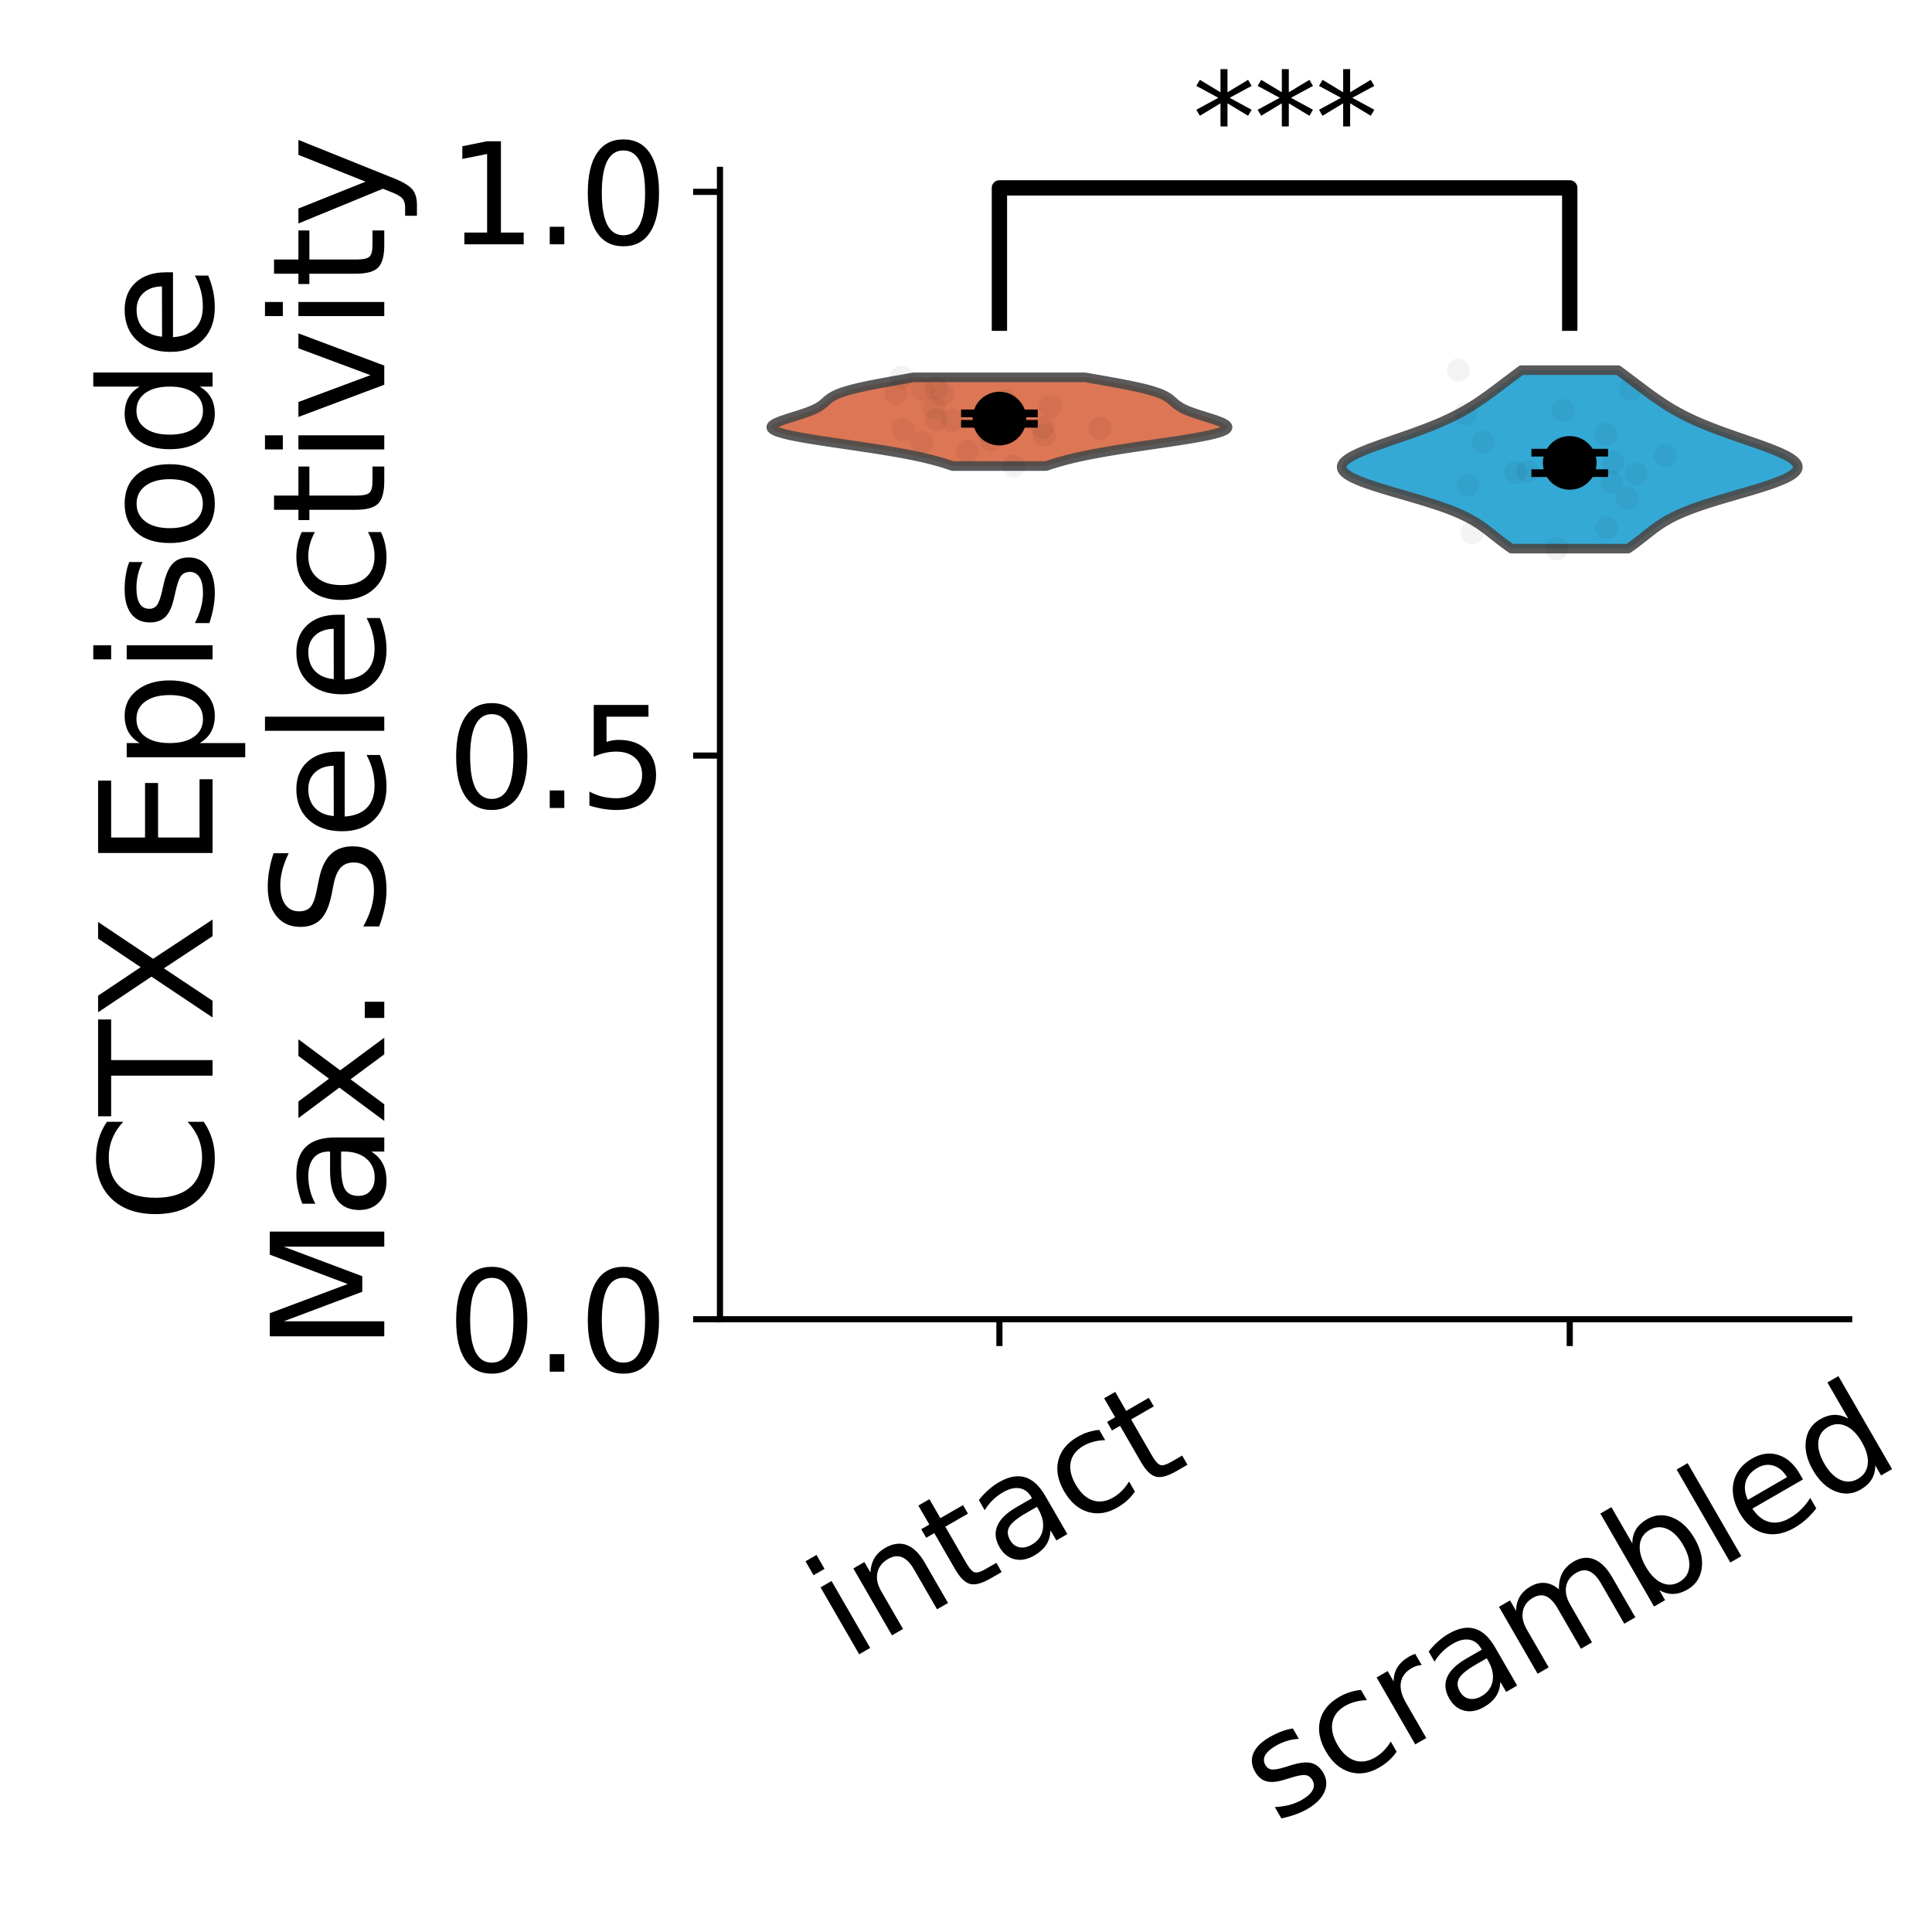 <?xml version="1.0" encoding="utf-8" standalone="no"?>
<!DOCTYPE svg PUBLIC "-//W3C//DTD SVG 1.1//EN"
  "http://www.w3.org/Graphics/SVG/1.1/DTD/svg11.dtd">
<svg xmlns:xlink="http://www.w3.org/1999/xlink" width="252pt" height="252pt" viewBox="0 0 252 252" xmlns="http://www.w3.org/2000/svg" version="1.1">
 <defs>
  <style type="text/css">*{stroke-linejoin: round; stroke-linecap: butt}</style>
 </defs>
 <g id="figure_1">
  <g id="patch_1">
   <path d="M 0 252 
L 252 252 
L 252 0 
L 0 0 
L 0 252 
z
" style="fill: none"/>
  </g>
  <g id="axes_1">
   <g id="patch_2">
    <path d="M 93.908 172.075 
L 241.2 172.075 
L 241.2 22.155 
L 93.908 22.155 
L 93.908 172.075 
z
" style="fill: none"/>
   </g>
   <g id="FillBetweenPolyCollection_1">
    <defs>
     <path id="m3dec3591cf" d="M 136.445 -191.209 
L 124.274 -191.209 
L 123.933 -191.326 
L 123.579 -191.442 
L 123.209 -191.559 
L 122.824 -191.676 
L 122.421 -191.793 
L 121.998 -191.91 
L 121.556 -192.027 
L 121.091 -192.144 
L 120.603 -192.261 
L 120.092 -192.378 
L 119.555 -192.495 
L 118.993 -192.612 
L 118.404 -192.729 
L 117.79 -192.845 
L 117.149 -192.962 
L 116.483 -193.079 
L 115.792 -193.196 
L 115.079 -193.313 
L 114.344 -193.43 
L 113.591 -193.547 
L 112.821 -193.664 
L 112.039 -193.781 
L 111.248 -193.898 
L 110.451 -194.015 
L 109.653 -194.132 
L 108.859 -194.249 
L 108.074 -194.365 
L 107.303 -194.482 
L 106.551 -194.599 
L 105.824 -194.716 
L 105.126 -194.833 
L 104.464 -194.95 
L 103.841 -195.067 
L 103.263 -195.184 
L 102.735 -195.301 
L 102.259 -195.418 
L 101.839 -195.535 
L 101.478 -195.652 
L 101.179 -195.768 
L 100.941 -195.885 
L 100.766 -196.002 
L 100.654 -196.119 
L 100.603 -196.236 
L 100.612 -196.353 
L 100.677 -196.47 
L 100.797 -196.587 
L 100.966 -196.704 
L 101.18 -196.821 
L 101.434 -196.938 
L 101.723 -197.055 
L 102.041 -197.171 
L 102.381 -197.288 
L 102.739 -197.405 
L 103.108 -197.522 
L 103.483 -197.639 
L 103.857 -197.756 
L 104.227 -197.873 
L 104.587 -197.99 
L 104.935 -198.107 
L 105.265 -198.224 
L 105.577 -198.341 
L 105.867 -198.458 
L 106.136 -198.574 
L 106.382 -198.691 
L 106.606 -198.808 
L 106.808 -198.925 
L 106.992 -199.042 
L 107.159 -199.159 
L 107.312 -199.276 
L 107.453 -199.393 
L 107.588 -199.51 
L 107.72 -199.627 
L 107.853 -199.744 
L 107.991 -199.861 
L 108.139 -199.977 
L 108.3 -200.094 
L 108.479 -200.211 
L 108.678 -200.328 
L 108.902 -200.445 
L 109.153 -200.562 
L 109.434 -200.679 
L 109.746 -200.796 
L 110.09 -200.913 
L 110.469 -201.03 
L 110.88 -201.147 
L 111.325 -201.264 
L 111.803 -201.381 
L 112.311 -201.497 
L 112.849 -201.614 
L 113.414 -201.731 
L 114.002 -201.848 
L 114.612 -201.965 
L 115.241 -202.082 
L 115.883 -202.199 
L 116.537 -202.316 
L 117.199 -202.433 
L 117.864 -202.55 
L 118.53 -202.667 
L 119.193 -202.784 
L 141.525 -202.784 
L 141.525 -202.784 
L 142.188 -202.667 
L 142.854 -202.55 
L 143.519 -202.433 
L 144.181 -202.316 
L 144.835 -202.199 
L 145.478 -202.082 
L 146.106 -201.965 
L 146.716 -201.848 
L 147.305 -201.731 
L 147.869 -201.614 
L 148.407 -201.497 
L 148.915 -201.381 
L 149.393 -201.264 
L 149.838 -201.147 
L 150.25 -201.03 
L 150.628 -200.913 
L 150.972 -200.796 
L 151.284 -200.679 
L 151.565 -200.562 
L 151.816 -200.445 
L 152.04 -200.328 
L 152.24 -200.211 
L 152.418 -200.094 
L 152.579 -199.977 
L 152.727 -199.861 
L 152.865 -199.744 
L 152.998 -199.627 
L 153.13 -199.51 
L 153.265 -199.393 
L 153.407 -199.276 
L 153.559 -199.159 
L 153.726 -199.042 
L 153.91 -198.925 
L 154.113 -198.808 
L 154.336 -198.691 
L 154.582 -198.574 
L 154.851 -198.458 
L 155.141 -198.341 
L 155.453 -198.224 
L 155.784 -198.107 
L 156.131 -197.99 
L 156.491 -197.873 
L 156.861 -197.756 
L 157.236 -197.639 
L 157.61 -197.522 
L 157.979 -197.405 
L 158.337 -197.288 
L 158.678 -197.171 
L 158.995 -197.055 
L 159.284 -196.938 
L 159.538 -196.821 
L 159.752 -196.704 
L 159.921 -196.587 
L 160.041 -196.47 
L 160.106 -196.353 
L 160.115 -196.236 
L 160.064 -196.119 
L 159.952 -196.002 
L 159.777 -195.885 
L 159.54 -195.768 
L 159.24 -195.652 
L 158.879 -195.535 
L 158.459 -195.418 
L 157.984 -195.301 
L 157.455 -195.184 
L 156.877 -195.067 
L 156.254 -194.95 
L 155.592 -194.833 
L 154.894 -194.716 
L 154.167 -194.599 
L 153.415 -194.482 
L 152.644 -194.365 
L 151.859 -194.249 
L 151.065 -194.132 
L 150.267 -194.015 
L 149.471 -193.898 
L 148.679 -193.781 
L 147.897 -193.664 
L 147.127 -193.547 
L 146.374 -193.43 
L 145.639 -193.313 
L 144.926 -193.196 
L 144.235 -193.079 
L 143.569 -192.962 
L 142.928 -192.845 
L 142.314 -192.729 
L 141.725 -192.612 
L 141.163 -192.495 
L 140.626 -192.378 
L 140.115 -192.261 
L 139.627 -192.144 
L 139.163 -192.027 
L 138.72 -191.91 
L 138.297 -191.793 
L 137.894 -191.676 
L 137.509 -191.559 
L 137.139 -191.442 
L 136.785 -191.326 
L 136.445 -191.209 
z
" style="stroke: #484848; stroke-opacity: 0.9; stroke-width: 1.25"/>
    </defs>
    <g clip-path="url(#pb87cfdc4f2)">
     <use xlink:href="#m3dec3591cf" x="0" y="252" style="fill: #d86743; fill-opacity: 0.9; stroke: #484848; stroke-opacity: 0.9; stroke-width: 1.25"/>
    </g>
   </g>
   <g id="FillBetweenPolyCollection_2">
    <defs>
     <path id="m7a5dccc943" d="M 212.355 -180.441 
L 197.142 -180.441 
L 196.809 -180.676 
L 196.483 -180.911 
L 196.164 -181.147 
L 195.853 -181.382 
L 195.547 -181.617 
L 195.246 -181.852 
L 194.949 -182.087 
L 194.653 -182.322 
L 194.355 -182.557 
L 194.053 -182.792 
L 193.742 -183.027 
L 193.421 -183.263 
L 193.084 -183.498 
L 192.729 -183.733 
L 192.351 -183.968 
L 191.947 -184.203 
L 191.513 -184.438 
L 191.047 -184.673 
L 190.547 -184.908 
L 190.01 -185.144 
L 189.436 -185.379 
L 188.825 -185.614 
L 188.177 -185.849 
L 187.493 -186.084 
L 186.778 -186.319 
L 186.033 -186.554 
L 185.263 -186.789 
L 184.473 -187.024 
L 183.671 -187.26 
L 182.861 -187.495 
L 182.052 -187.73 
L 181.252 -187.965 
L 180.468 -188.2 
L 179.708 -188.435 
L 178.982 -188.67 
L 178.296 -188.905 
L 177.659 -189.141 
L 177.077 -189.376 
L 176.557 -189.611 
L 176.105 -189.846 
L 175.726 -190.081 
L 175.422 -190.316 
L 175.198 -190.551 
L 175.055 -190.786 
L 174.993 -191.022 
L 175.012 -191.257 
L 175.11 -191.492 
L 175.285 -191.727 
L 175.533 -191.962 
L 175.85 -192.197 
L 176.232 -192.432 
L 176.671 -192.667 
L 177.163 -192.902 
L 177.702 -193.138 
L 178.28 -193.373 
L 178.89 -193.608 
L 179.528 -193.843 
L 180.185 -194.078 
L 180.856 -194.313 
L 181.536 -194.548 
L 182.218 -194.783 
L 182.899 -195.019 
L 183.573 -195.254 
L 184.237 -195.489 
L 184.887 -195.724 
L 185.522 -195.959 
L 186.138 -196.194 
L 186.735 -196.429 
L 187.311 -196.664 
L 187.866 -196.899 
L 188.398 -197.135 
L 188.91 -197.37 
L 189.4 -197.605 
L 189.87 -197.84 
L 190.32 -198.075 
L 190.752 -198.31 
L 191.167 -198.545 
L 191.567 -198.78 
L 191.952 -199.016 
L 192.324 -199.251 
L 192.685 -199.486 
L 193.035 -199.721 
L 193.377 -199.956 
L 193.712 -200.191 
L 194.04 -200.426 
L 194.363 -200.661 
L 194.683 -200.897 
L 194.999 -201.132 
L 195.313 -201.367 
L 195.626 -201.602 
L 195.938 -201.837 
L 196.25 -202.072 
L 196.562 -202.307 
L 196.874 -202.542 
L 197.187 -202.777 
L 197.5 -203.013 
L 197.813 -203.248 
L 198.126 -203.483 
L 198.439 -203.718 
L 211.059 -203.718 
L 211.059 -203.718 
L 211.371 -203.483 
L 211.685 -203.248 
L 211.998 -203.013 
L 212.311 -202.777 
L 212.624 -202.542 
L 212.936 -202.307 
L 213.248 -202.072 
L 213.56 -201.837 
L 213.872 -201.602 
L 214.184 -201.367 
L 214.499 -201.132 
L 214.815 -200.897 
L 215.135 -200.661 
L 215.458 -200.426 
L 215.786 -200.191 
L 216.121 -199.956 
L 216.463 -199.721 
L 216.813 -199.486 
L 217.174 -199.251 
L 217.546 -199.016 
L 217.931 -198.78 
L 218.33 -198.545 
L 218.745 -198.31 
L 219.178 -198.075 
L 219.628 -197.84 
L 220.098 -197.605 
L 220.588 -197.37 
L 221.099 -197.135 
L 221.632 -196.899 
L 222.187 -196.664 
L 222.763 -196.429 
L 223.36 -196.194 
L 223.976 -195.959 
L 224.611 -195.724 
L 225.261 -195.489 
L 225.925 -195.254 
L 226.599 -195.019 
L 227.28 -194.783 
L 227.962 -194.548 
L 228.642 -194.313 
L 229.313 -194.078 
L 229.97 -193.843 
L 230.607 -193.608 
L 231.218 -193.373 
L 231.796 -193.138 
L 232.334 -192.902 
L 232.827 -192.667 
L 233.266 -192.432 
L 233.648 -192.197 
L 233.965 -191.962 
L 234.213 -191.727 
L 234.388 -191.492 
L 234.486 -191.257 
L 234.505 -191.022 
L 234.443 -190.786 
L 234.3 -190.551 
L 234.075 -190.316 
L 233.772 -190.081 
L 233.393 -189.846 
L 232.941 -189.611 
L 232.421 -189.376 
L 231.839 -189.141 
L 231.202 -188.905 
L 230.516 -188.67 
L 229.789 -188.435 
L 229.03 -188.2 
L 228.246 -187.965 
L 227.446 -187.73 
L 226.637 -187.495 
L 225.827 -187.26 
L 225.024 -187.024 
L 224.235 -186.789 
L 223.465 -186.554 
L 222.72 -186.319 
L 222.004 -186.084 
L 221.321 -185.849 
L 220.673 -185.614 
L 220.062 -185.379 
L 219.488 -185.144 
L 218.951 -184.908 
L 218.451 -184.673 
L 217.985 -184.438 
L 217.551 -184.203 
L 217.147 -183.968 
L 216.769 -183.733 
L 216.414 -183.498 
L 216.077 -183.263 
L 215.755 -183.027 
L 215.445 -182.792 
L 215.143 -182.557 
L 214.845 -182.322 
L 214.549 -182.087 
L 214.252 -181.852 
L 213.951 -181.617 
L 213.645 -181.382 
L 213.334 -181.147 
L 213.015 -180.911 
L 212.689 -180.676 
L 212.355 -180.441 
z
" style="stroke: #484848; stroke-opacity: 0.9; stroke-width: 1.25"/>
    </defs>
    <g clip-path="url(#pb87cfdc4f2)">
     <use xlink:href="#m7a5dccc943" x="0" y="252" style="fill: #1ea0d1; fill-opacity: 0.9; stroke: #484848; stroke-opacity: 0.9; stroke-width: 1.25"/>
    </g>
   </g>
   <g id="matplotlib.axis_1">
    <g id="xtick_1">
     <g id="line2d_1">
      <defs>
       <path id="m0ce2e257a8" d="M 0 0 
L 0 3.5 
" style="stroke: #000000; stroke-width: 0.8"/>
      </defs>
      <g>
       <use xlink:href="#m0ce2e257a8" x="130.359" y="172.075" style="stroke: #000000; stroke-width: 0.8"/>
      </g>
     </g>
     <g id="text_1">
      <!-- intact -->
      <g transform="translate(110.564 216.644) rotate(-30) scale(0.18 -0.18)">
       <defs>
        <path id="DejaVuSans-69" d="M 603 3500 
L 1178 3500 
L 1178 0 
L 603 0 
L 603 3500 
z
M 603 4863 
L 1178 4863 
L 1178 4134 
L 603 4134 
L 603 4863 
z
" transform="scale(0.016)"/>
        <path id="DejaVuSans-6e" d="M 3513 2113 
L 3513 0 
L 2938 0 
L 2938 2094 
Q 2938 2591 2744 2837 
Q 2550 3084 2163 3084 
Q 1697 3084 1428 2787 
Q 1159 2491 1159 1978 
L 1159 0 
L 581 0 
L 581 3500 
L 1159 3500 
L 1159 2956 
Q 1366 3272 1645 3428 
Q 1925 3584 2291 3584 
Q 2894 3584 3203 3211 
Q 3513 2838 3513 2113 
z
" transform="scale(0.016)"/>
        <path id="DejaVuSans-74" d="M 1172 4494 
L 1172 3500 
L 2356 3500 
L 2356 3053 
L 1172 3053 
L 1172 1153 
Q 1172 725 1289 603 
Q 1406 481 1766 481 
L 2356 481 
L 2356 0 
L 1766 0 
Q 1100 0 847 248 
Q 594 497 594 1153 
L 594 3053 
L 172 3053 
L 172 3500 
L 594 3500 
L 594 4494 
L 1172 4494 
z
" transform="scale(0.016)"/>
        <path id="DejaVuSans-61" d="M 2194 1759 
Q 1497 1759 1228 1600 
Q 959 1441 959 1056 
Q 959 750 1161 570 
Q 1363 391 1709 391 
Q 2188 391 2477 730 
Q 2766 1069 2766 1631 
L 2766 1759 
L 2194 1759 
z
M 3341 1997 
L 3341 0 
L 2766 0 
L 2766 531 
Q 2569 213 2275 61 
Q 1981 -91 1556 -91 
Q 1019 -91 701 211 
Q 384 513 384 1019 
Q 384 1609 779 1909 
Q 1175 2209 1959 2209 
L 2766 2209 
L 2766 2266 
Q 2766 2663 2505 2880 
Q 2244 3097 1772 3097 
Q 1472 3097 1187 3025 
Q 903 2953 641 2809 
L 641 3341 
Q 956 3463 1253 3523 
Q 1550 3584 1831 3584 
Q 2591 3584 2966 3190 
Q 3341 2797 3341 1997 
z
" transform="scale(0.016)"/>
        <path id="DejaVuSans-63" d="M 3122 3366 
L 3122 2828 
Q 2878 2963 2633 3030 
Q 2388 3097 2138 3097 
Q 1578 3097 1268 2742 
Q 959 2388 959 1747 
Q 959 1106 1268 751 
Q 1578 397 2138 397 
Q 2388 397 2633 464 
Q 2878 531 3122 666 
L 3122 134 
Q 2881 22 2623 -34 
Q 2366 -91 2075 -91 
Q 1284 -91 818 406 
Q 353 903 353 1747 
Q 353 2603 823 3093 
Q 1294 3584 2113 3584 
Q 2378 3584 2631 3529 
Q 2884 3475 3122 3366 
z
" transform="scale(0.016)"/>
       </defs>
       <use xlink:href="#DejaVuSans-69"/>
       <use xlink:href="#DejaVuSans-6e" transform="translate(27.783 0)"/>
       <use xlink:href="#DejaVuSans-74" transform="translate(91.162 0)"/>
       <use xlink:href="#DejaVuSans-61" transform="translate(130.371 0)"/>
       <use xlink:href="#DejaVuSans-63" transform="translate(191.65 0)"/>
       <use xlink:href="#DejaVuSans-74" transform="translate(246.631 0)"/>
      </g>
     </g>
    </g>
    <g id="xtick_2">
     <g id="line2d_2">
      <g>
       <use xlink:href="#m0ce2e257a8" x="204.749" y="172.075" style="stroke: #000000; stroke-width: 0.8"/>
      </g>
     </g>
     <g id="text_2">
      <!-- scrambled -->
      <g transform="translate(166.456 238.004) rotate(-30) scale(0.18 -0.18)">
       <defs>
        <path id="DejaVuSans-73" d="M 2834 3397 
L 2834 2853 
Q 2591 2978 2328 3040 
Q 2066 3103 1784 3103 
Q 1356 3103 1142 2972 
Q 928 2841 928 2578 
Q 928 2378 1081 2264 
Q 1234 2150 1697 2047 
L 1894 2003 
Q 2506 1872 2764 1633 
Q 3022 1394 3022 966 
Q 3022 478 2636 193 
Q 2250 -91 1575 -91 
Q 1294 -91 989 -36 
Q 684 19 347 128 
L 347 722 
Q 666 556 975 473 
Q 1284 391 1588 391 
Q 1994 391 2212 530 
Q 2431 669 2431 922 
Q 2431 1156 2273 1281 
Q 2116 1406 1581 1522 
L 1381 1569 
Q 847 1681 609 1914 
Q 372 2147 372 2553 
Q 372 3047 722 3315 
Q 1072 3584 1716 3584 
Q 2034 3584 2315 3537 
Q 2597 3491 2834 3397 
z
" transform="scale(0.016)"/>
        <path id="DejaVuSans-72" d="M 2631 2963 
Q 2534 3019 2420 3045 
Q 2306 3072 2169 3072 
Q 1681 3072 1420 2755 
Q 1159 2438 1159 1844 
L 1159 0 
L 581 0 
L 581 3500 
L 1159 3500 
L 1159 2956 
Q 1341 3275 1631 3429 
Q 1922 3584 2338 3584 
Q 2397 3584 2469 3576 
Q 2541 3569 2628 3553 
L 2631 2963 
z
" transform="scale(0.016)"/>
        <path id="DejaVuSans-6d" d="M 3328 2828 
Q 3544 3216 3844 3400 
Q 4144 3584 4550 3584 
Q 5097 3584 5394 3201 
Q 5691 2819 5691 2113 
L 5691 0 
L 5113 0 
L 5113 2094 
Q 5113 2597 4934 2840 
Q 4756 3084 4391 3084 
Q 3944 3084 3684 2787 
Q 3425 2491 3425 1978 
L 3425 0 
L 2847 0 
L 2847 2094 
Q 2847 2600 2669 2842 
Q 2491 3084 2119 3084 
Q 1678 3084 1418 2786 
Q 1159 2488 1159 1978 
L 1159 0 
L 581 0 
L 581 3500 
L 1159 3500 
L 1159 2956 
Q 1356 3278 1631 3431 
Q 1906 3584 2284 3584 
Q 2666 3584 2933 3390 
Q 3200 3197 3328 2828 
z
" transform="scale(0.016)"/>
        <path id="DejaVuSans-62" d="M 3116 1747 
Q 3116 2381 2855 2742 
Q 2594 3103 2138 3103 
Q 1681 3103 1420 2742 
Q 1159 2381 1159 1747 
Q 1159 1113 1420 752 
Q 1681 391 2138 391 
Q 2594 391 2855 752 
Q 3116 1113 3116 1747 
z
M 1159 2969 
Q 1341 3281 1617 3432 
Q 1894 3584 2278 3584 
Q 2916 3584 3314 3078 
Q 3713 2572 3713 1747 
Q 3713 922 3314 415 
Q 2916 -91 2278 -91 
Q 1894 -91 1617 61 
Q 1341 213 1159 525 
L 1159 0 
L 581 0 
L 581 4863 
L 1159 4863 
L 1159 2969 
z
" transform="scale(0.016)"/>
        <path id="DejaVuSans-6c" d="M 603 4863 
L 1178 4863 
L 1178 0 
L 603 0 
L 603 4863 
z
" transform="scale(0.016)"/>
        <path id="DejaVuSans-65" d="M 3597 1894 
L 3597 1613 
L 953 1613 
Q 991 1019 1311 708 
Q 1631 397 2203 397 
Q 2534 397 2845 478 
Q 3156 559 3463 722 
L 3463 178 
Q 3153 47 2828 -22 
Q 2503 -91 2169 -91 
Q 1331 -91 842 396 
Q 353 884 353 1716 
Q 353 2575 817 3079 
Q 1281 3584 2069 3584 
Q 2775 3584 3186 3129 
Q 3597 2675 3597 1894 
z
M 3022 2063 
Q 3016 2534 2758 2815 
Q 2500 3097 2075 3097 
Q 1594 3097 1305 2825 
Q 1016 2553 972 2059 
L 3022 2063 
z
" transform="scale(0.016)"/>
        <path id="DejaVuSans-64" d="M 2906 2969 
L 2906 4863 
L 3481 4863 
L 3481 0 
L 2906 0 
L 2906 525 
Q 2725 213 2448 61 
Q 2172 -91 1784 -91 
Q 1150 -91 751 415 
Q 353 922 353 1747 
Q 353 2572 751 3078 
Q 1150 3584 1784 3584 
Q 2172 3584 2448 3432 
Q 2725 3281 2906 2969 
z
M 947 1747 
Q 947 1113 1208 752 
Q 1469 391 1925 391 
Q 2381 391 2643 752 
Q 2906 1113 2906 1747 
Q 2906 2381 2643 2742 
Q 2381 3103 1925 3103 
Q 1469 3103 1208 2742 
Q 947 2381 947 1747 
z
" transform="scale(0.016)"/>
       </defs>
       <use xlink:href="#DejaVuSans-73"/>
       <use xlink:href="#DejaVuSans-63" transform="translate(52.1 0)"/>
       <use xlink:href="#DejaVuSans-72" transform="translate(107.08 0)"/>
       <use xlink:href="#DejaVuSans-61" transform="translate(148.193 0)"/>
       <use xlink:href="#DejaVuSans-6d" transform="translate(209.473 0)"/>
       <use xlink:href="#DejaVuSans-62" transform="translate(306.885 0)"/>
       <use xlink:href="#DejaVuSans-6c" transform="translate(370.361 0)"/>
       <use xlink:href="#DejaVuSans-65" transform="translate(398.145 0)"/>
       <use xlink:href="#DejaVuSans-64" transform="translate(459.668 0)"/>
      </g>
     </g>
    </g>
   </g>
   <g id="matplotlib.axis_2">
    <g id="ytick_1">
     <g id="line2d_3">
      <defs>
       <path id="m0d3bfa31be" d="M 0 0 
L -3.5 0 
" style="stroke: #000000; stroke-width: 0.8"/>
      </defs>
      <g>
       <use xlink:href="#m0d3bfa31be" x="93.908" y="172.075" style="stroke: #000000; stroke-width: 0.8"/>
      </g>
     </g>
     <g id="text_3">
      <!-- 0.0 -->
      <g transform="translate(58.282 178.914) scale(0.18 -0.18)">
       <defs>
        <path id="DejaVuSans-30" d="M 2034 4250 
Q 1547 4250 1301 3770 
Q 1056 3291 1056 2328 
Q 1056 1369 1301 889 
Q 1547 409 2034 409 
Q 2525 409 2770 889 
Q 3016 1369 3016 2328 
Q 3016 3291 2770 3770 
Q 2525 4250 2034 4250 
z
M 2034 4750 
Q 2819 4750 3233 4129 
Q 3647 3509 3647 2328 
Q 3647 1150 3233 529 
Q 2819 -91 2034 -91 
Q 1250 -91 836 529 
Q 422 1150 422 2328 
Q 422 3509 836 4129 
Q 1250 4750 2034 4750 
z
" transform="scale(0.016)"/>
        <path id="DejaVuSans-2e" d="M 684 794 
L 1344 794 
L 1344 0 
L 684 0 
L 684 794 
z
" transform="scale(0.016)"/>
       </defs>
       <use xlink:href="#DejaVuSans-30"/>
       <use xlink:href="#DejaVuSans-2e" transform="translate(63.623 0)"/>
       <use xlink:href="#DejaVuSans-30" transform="translate(95.41 0)"/>
      </g>
     </g>
    </g>
    <g id="ytick_2">
     <g id="line2d_4">
      <g>
       <use xlink:href="#m0d3bfa31be" x="93.908" y="98.55" style="stroke: #000000; stroke-width: 0.8"/>
      </g>
     </g>
     <g id="text_4">
      <!-- 0.5 -->
      <g transform="translate(58.282 105.389) scale(0.18 -0.18)">
       <defs>
        <path id="DejaVuSans-35" d="M 691 4666 
L 3169 4666 
L 3169 4134 
L 1269 4134 
L 1269 2991 
Q 1406 3038 1543 3061 
Q 1681 3084 1819 3084 
Q 2600 3084 3056 2656 
Q 3513 2228 3513 1497 
Q 3513 744 3044 326 
Q 2575 -91 1722 -91 
Q 1428 -91 1123 -41 
Q 819 9 494 109 
L 494 744 
Q 775 591 1075 516 
Q 1375 441 1709 441 
Q 2250 441 2565 725 
Q 2881 1009 2881 1497 
Q 2881 1984 2565 2268 
Q 2250 2553 1709 2553 
Q 1456 2553 1204 2497 
Q 953 2441 691 2322 
L 691 4666 
z
" transform="scale(0.016)"/>
       </defs>
       <use xlink:href="#DejaVuSans-30"/>
       <use xlink:href="#DejaVuSans-2e" transform="translate(63.623 0)"/>
       <use xlink:href="#DejaVuSans-35" transform="translate(95.41 0)"/>
      </g>
     </g>
    </g>
    <g id="ytick_3">
     <g id="line2d_5">
      <g>
       <use xlink:href="#m0d3bfa31be" x="93.908" y="25.025" style="stroke: #000000; stroke-width: 0.8"/>
      </g>
     </g>
     <g id="text_5">
      <!-- 1.0 -->
      <g transform="translate(58.282 31.864) scale(0.18 -0.18)">
       <defs>
        <path id="DejaVuSans-31" d="M 794 531 
L 1825 531 
L 1825 4091 
L 703 3866 
L 703 4441 
L 1819 4666 
L 2450 4666 
L 2450 531 
L 3481 531 
L 3481 0 
L 794 0 
L 794 531 
z
" transform="scale(0.016)"/>
       </defs>
       <use xlink:href="#DejaVuSans-31"/>
       <use xlink:href="#DejaVuSans-2e" transform="translate(63.623 0)"/>
       <use xlink:href="#DejaVuSans-30" transform="translate(95.41 0)"/>
      </g>
     </g>
    </g>
    <g id="text_6">
     <!-- CTX Episode -->
     <g transform="translate(27.727 159.509) rotate(-90) scale(0.2 -0.2)">
      <defs>
       <path id="DejaVuSans-43" d="M 4122 4306 
L 4122 3641 
Q 3803 3938 3442 4084 
Q 3081 4231 2675 4231 
Q 1875 4231 1450 3742 
Q 1025 3253 1025 2328 
Q 1025 1406 1450 917 
Q 1875 428 2675 428 
Q 3081 428 3442 575 
Q 3803 722 4122 1019 
L 4122 359 
Q 3791 134 3420 21 
Q 3050 -91 2638 -91 
Q 1578 -91 968 557 
Q 359 1206 359 2328 
Q 359 3453 968 4101 
Q 1578 4750 2638 4750 
Q 3056 4750 3426 4639 
Q 3797 4528 4122 4306 
z
" transform="scale(0.016)"/>
       <path id="DejaVuSans-54" d="M -19 4666 
L 3928 4666 
L 3928 4134 
L 2272 4134 
L 2272 0 
L 1638 0 
L 1638 4134 
L -19 4134 
L -19 4666 
z
" transform="scale(0.016)"/>
       <path id="DejaVuSans-58" d="M 403 4666 
L 1081 4666 
L 2241 2931 
L 3406 4666 
L 4084 4666 
L 2584 2425 
L 4184 0 
L 3506 0 
L 2194 1984 
L 872 0 
L 191 0 
L 1856 2491 
L 403 4666 
z
" transform="scale(0.016)"/>
       <path id="DejaVuSans-20" transform="scale(0.016)"/>
       <path id="DejaVuSans-45" d="M 628 4666 
L 3578 4666 
L 3578 4134 
L 1259 4134 
L 1259 2753 
L 3481 2753 
L 3481 2222 
L 1259 2222 
L 1259 531 
L 3634 531 
L 3634 0 
L 628 0 
L 628 4666 
z
" transform="scale(0.016)"/>
       <path id="DejaVuSans-70" d="M 1159 525 
L 1159 -1331 
L 581 -1331 
L 581 3500 
L 1159 3500 
L 1159 2969 
Q 1341 3281 1617 3432 
Q 1894 3584 2278 3584 
Q 2916 3584 3314 3078 
Q 3713 2572 3713 1747 
Q 3713 922 3314 415 
Q 2916 -91 2278 -91 
Q 1894 -91 1617 61 
Q 1341 213 1159 525 
z
M 3116 1747 
Q 3116 2381 2855 2742 
Q 2594 3103 2138 3103 
Q 1681 3103 1420 2742 
Q 1159 2381 1159 1747 
Q 1159 1113 1420 752 
Q 1681 391 2138 391 
Q 2594 391 2855 752 
Q 3116 1113 3116 1747 
z
" transform="scale(0.016)"/>
       <path id="DejaVuSans-6f" d="M 1959 3097 
Q 1497 3097 1228 2736 
Q 959 2375 959 1747 
Q 959 1119 1226 758 
Q 1494 397 1959 397 
Q 2419 397 2687 759 
Q 2956 1122 2956 1747 
Q 2956 2369 2687 2733 
Q 2419 3097 1959 3097 
z
M 1959 3584 
Q 2709 3584 3137 3096 
Q 3566 2609 3566 1747 
Q 3566 888 3137 398 
Q 2709 -91 1959 -91 
Q 1206 -91 779 398 
Q 353 888 353 1747 
Q 353 2609 779 3096 
Q 1206 3584 1959 3584 
z
" transform="scale(0.016)"/>
      </defs>
      <use xlink:href="#DejaVuSans-43"/>
      <use xlink:href="#DejaVuSans-54" transform="translate(69.824 0)"/>
      <use xlink:href="#DejaVuSans-58" transform="translate(130.908 0)"/>
      <use xlink:href="#DejaVuSans-20" transform="translate(199.414 0)"/>
      <use xlink:href="#DejaVuSans-45" transform="translate(231.201 0)"/>
      <use xlink:href="#DejaVuSans-70" transform="translate(294.385 0)"/>
      <use xlink:href="#DejaVuSans-69" transform="translate(357.861 0)"/>
      <use xlink:href="#DejaVuSans-73" transform="translate(385.645 0)"/>
      <use xlink:href="#DejaVuSans-6f" transform="translate(437.744 0)"/>
      <use xlink:href="#DejaVuSans-64" transform="translate(498.926 0)"/>
      <use xlink:href="#DejaVuSans-65" transform="translate(562.402 0)"/>
     </g>
     <!-- Max. Selectivity -->
     <g transform="translate(50.123 176.312) rotate(-90) scale(0.2 -0.2)">
      <defs>
       <path id="DejaVuSans-4d" d="M 628 4666 
L 1569 4666 
L 2759 1491 
L 3956 4666 
L 4897 4666 
L 4897 0 
L 4281 0 
L 4281 4097 
L 3078 897 
L 2444 897 
L 1241 4097 
L 1241 0 
L 628 0 
L 628 4666 
z
" transform="scale(0.016)"/>
       <path id="DejaVuSans-78" d="M 3513 3500 
L 2247 1797 
L 3578 0 
L 2900 0 
L 1881 1375 
L 863 0 
L 184 0 
L 1544 1831 
L 300 3500 
L 978 3500 
L 1906 2253 
L 2834 3500 
L 3513 3500 
z
" transform="scale(0.016)"/>
       <path id="DejaVuSans-53" d="M 3425 4513 
L 3425 3897 
Q 3066 4069 2747 4153 
Q 2428 4238 2131 4238 
Q 1616 4238 1336 4038 
Q 1056 3838 1056 3469 
Q 1056 3159 1242 3001 
Q 1428 2844 1947 2747 
L 2328 2669 
Q 3034 2534 3370 2195 
Q 3706 1856 3706 1288 
Q 3706 609 3251 259 
Q 2797 -91 1919 -91 
Q 1588 -91 1214 -16 
Q 841 59 441 206 
L 441 856 
Q 825 641 1194 531 
Q 1563 422 1919 422 
Q 2459 422 2753 634 
Q 3047 847 3047 1241 
Q 3047 1584 2836 1778 
Q 2625 1972 2144 2069 
L 1759 2144 
Q 1053 2284 737 2584 
Q 422 2884 422 3419 
Q 422 4038 858 4394 
Q 1294 4750 2059 4750 
Q 2388 4750 2728 4690 
Q 3069 4631 3425 4513 
z
" transform="scale(0.016)"/>
       <path id="DejaVuSans-76" d="M 191 3500 
L 800 3500 
L 1894 563 
L 2988 3500 
L 3597 3500 
L 2284 0 
L 1503 0 
L 191 3500 
z
" transform="scale(0.016)"/>
       <path id="DejaVuSans-79" d="M 2059 -325 
Q 1816 -950 1584 -1140 
Q 1353 -1331 966 -1331 
L 506 -1331 
L 506 -850 
L 844 -850 
Q 1081 -850 1212 -737 
Q 1344 -625 1503 -206 
L 1606 56 
L 191 3500 
L 800 3500 
L 1894 763 
L 2988 3500 
L 3597 3500 
L 2059 -325 
z
" transform="scale(0.016)"/>
      </defs>
      <use xlink:href="#DejaVuSans-4d"/>
      <use xlink:href="#DejaVuSans-61" transform="translate(86.279 0)"/>
      <use xlink:href="#DejaVuSans-78" transform="translate(147.559 0)"/>
      <use xlink:href="#DejaVuSans-2e" transform="translate(206.738 0)"/>
      <use xlink:href="#DejaVuSans-20" transform="translate(238.525 0)"/>
      <use xlink:href="#DejaVuSans-53" transform="translate(270.312 0)"/>
      <use xlink:href="#DejaVuSans-65" transform="translate(333.789 0)"/>
      <use xlink:href="#DejaVuSans-6c" transform="translate(395.312 0)"/>
      <use xlink:href="#DejaVuSans-65" transform="translate(423.096 0)"/>
      <use xlink:href="#DejaVuSans-63" transform="translate(484.619 0)"/>
      <use xlink:href="#DejaVuSans-74" transform="translate(539.6 0)"/>
      <use xlink:href="#DejaVuSans-69" transform="translate(578.809 0)"/>
      <use xlink:href="#DejaVuSans-76" transform="translate(606.592 0)"/>
      <use xlink:href="#DejaVuSans-69" transform="translate(665.771 0)"/>
      <use xlink:href="#DejaVuSans-74" transform="translate(693.555 0)"/>
      <use xlink:href="#DejaVuSans-79" transform="translate(732.764 0)"/>
     </g>
    </g>
   </g>
   <g id="line2d_6">
    <path d="M 130.359 42.154 
L 130.359 24.508 
L 204.749 24.508 
L 204.749 42.154 
" style="fill: none; stroke: #000000; stroke-width: 2; stroke-linecap: square"/>
   </g>
   <g id="patch_3">
    <path d="M 93.908 172.075 
L 93.908 22.155 
" style="fill: none; stroke: #000000; stroke-width: 0.8; stroke-linejoin: miter; stroke-linecap: square"/>
   </g>
   <g id="patch_4">
    <path d="M 93.908 172.075 
L 241.2 172.075 
" style="fill: none; stroke: #000000; stroke-width: 0.8; stroke-linejoin: miter; stroke-linecap: square"/>
   </g>
   <g id="PathCollection_1">
    <defs>
     <path id="m4c046fb809" d="M 0 1.5 
C 0.398 1.5 0.779 1.342 1.061 1.061 
C 1.342 0.779 1.5 0.398 1.5 0 
C 1.5 -0.398 1.342 -0.779 1.061 -1.061 
C 0.779 -1.342 0.398 -1.5 0 -1.5 
C -0.398 -1.5 -0.779 -1.342 -1.061 -1.061 
C -1.342 -0.779 -1.5 -0.398 -1.5 0 
C -1.5 0.398 -1.342 0.779 -1.061 1.061 
C -0.779 1.342 -0.398 1.5 0 1.5 
z
"/>
    </defs>
    <g clip-path="url(#pb87cfdc4f2)">
     <use xlink:href="#m4c046fb809" x="122.125" y="54.744" style="fill-opacity: 0.05"/>
     <use xlink:href="#m4c046fb809" x="131.048" y="52.235" style="fill-opacity: 0.05"/>
     <use xlink:href="#m4c046fb809" x="131.868" y="55.258" style="fill-opacity: 0.05"/>
     <use xlink:href="#m4c046fb809" x="116.838" y="51.269" style="fill-opacity: 0.05"/>
     <use xlink:href="#m4c046fb809" x="126.215" y="58.848" style="fill-opacity: 0.05"/>
     <use xlink:href="#m4c046fb809" x="122.119" y="50.634" style="fill-opacity: 0.05"/>
     <use xlink:href="#m4c046fb809" x="135.975" y="55.791" style="fill-opacity: 0.05"/>
     <use xlink:href="#m4c046fb809" x="120.353" y="50.802" style="fill-opacity: 0.05"/>
     <use xlink:href="#m4c046fb809" x="117.574" y="49.216" style="fill-opacity: 0.05"/>
     <use xlink:href="#m4c046fb809" x="143.482" y="55.86" style="fill-opacity: 0.05"/>
     <use xlink:href="#m4c046fb809" x="132.254" y="60.791" style="fill-opacity: 0.05"/>
     <use xlink:href="#m4c046fb809" x="117.802" y="56.056" style="fill-opacity: 0.05"/>
     <use xlink:href="#m4c046fb809" x="136.984" y="53.046" style="fill-opacity: 0.05"/>
     <use xlink:href="#m4c046fb809" x="120.196" y="57.708" style="fill-opacity: 0.05"/>
     <use xlink:href="#m4c046fb809" x="122.928" y="51.405" style="fill-opacity: 0.05"/>
     <use xlink:href="#m4c046fb809" x="124.214" y="54.791" style="fill-opacity: 0.05"/>
     <use xlink:href="#m4c046fb809" x="136.209" y="56.724" style="fill-opacity: 0.05"/>
     <use xlink:href="#m4c046fb809" x="129.296" y="57.389" style="fill-opacity: 0.05"/>
     <use xlink:href="#m4c046fb809" x="121.88" y="53.213" style="fill-opacity: 0.05"/>
     <use xlink:href="#m4c046fb809" x="128.777" y="56.217" style="fill-opacity: 0.05"/>
    </g>
   </g>
   <g id="PathCollection_2">
    <g clip-path="url(#pb87cfdc4f2)">
     <use xlink:href="#m4c046fb809" x="193.468" y="57.601" style="fill-opacity: 0.05"/>
     <use xlink:href="#m4c046fb809" x="217.178" y="59.41" style="fill-opacity: 0.05"/>
     <use xlink:href="#m4c046fb809" x="206.726" y="61.246" style="fill-opacity: 0.05"/>
     <use xlink:href="#m4c046fb809" x="203.916" y="53.553" style="fill-opacity: 0.05"/>
     <use xlink:href="#m4c046fb809" x="199.231" y="61.473" style="fill-opacity: 0.05"/>
     <use xlink:href="#m4c046fb809" x="191.157" y="53.98" style="fill-opacity: 0.05"/>
     <use xlink:href="#m4c046fb809" x="212.261" y="65.015" style="fill-opacity: 0.05"/>
     <use xlink:href="#m4c046fb809" x="206.036" y="61.424" style="fill-opacity: 0.05"/>
     <use xlink:href="#m4c046fb809" x="212.699" y="50.797" style="fill-opacity: 0.05"/>
     <use xlink:href="#m4c046fb809" x="213.392" y="61.763" style="fill-opacity: 0.05"/>
     <use xlink:href="#m4c046fb809" x="192.02" y="69.479" style="fill-opacity: 0.05"/>
     <use xlink:href="#m4c046fb809" x="209.501" y="56.6" style="fill-opacity: 0.05"/>
     <use xlink:href="#m4c046fb809" x="191.457" y="63.282" style="fill-opacity: 0.05"/>
     <use xlink:href="#m4c046fb809" x="210.255" y="62.899" style="fill-opacity: 0.05"/>
     <use xlink:href="#m4c046fb809" x="203.063" y="71.559" style="fill-opacity: 0.05"/>
     <use xlink:href="#m4c046fb809" x="203.797" y="58.348" style="fill-opacity: 0.05"/>
     <use xlink:href="#m4c046fb809" x="209.541" y="68.853" style="fill-opacity: 0.05"/>
     <use xlink:href="#m4c046fb809" x="210.402" y="60.357" style="fill-opacity: 0.05"/>
     <use xlink:href="#m4c046fb809" x="197.707" y="61.643" style="fill-opacity: 0.05"/>
     <use xlink:href="#m4c046fb809" x="190.213" y="48.282" style="fill-opacity: 0.05"/>
    </g>
   </g>
   <g id="text_7">
    <!-- *** -->
    <g transform="translate(155.554 21.18) scale(0.16 -0.16)">
     <defs>
      <path id="DejaVuSans-2a" d="M 3009 3897 
L 1888 3291 
L 3009 2681 
L 2828 2375 
L 1778 3009 
L 1778 1831 
L 1422 1831 
L 1422 3009 
L 372 2375 
L 191 2681 
L 1313 3291 
L 191 3897 
L 372 4206 
L 1422 3572 
L 1422 4750 
L 1778 4750 
L 1778 3572 
L 2828 4206 
L 3009 3897 
z
" transform="scale(0.016)"/>
     </defs>
     <use xlink:href="#DejaVuSans-2a"/>
     <use xlink:href="#DejaVuSans-2a" transform="translate(50 0)"/>
     <use xlink:href="#DejaVuSans-2a" transform="translate(100 0)"/>
    </g>
   </g>
   <g id="LineCollection_1">
    <path d="M 130.359 55.282 
L 130.359 53.918 
" clip-path="url(#pb87cfdc4f2)" style="fill: none; stroke: #000000; stroke-width: 2"/>
    <path d="M 204.749 61.711 
L 204.749 59.045 
" clip-path="url(#pb87cfdc4f2)" style="fill: none; stroke: #000000; stroke-width: 2"/>
   </g>
   <g id="line2d_7">
    <defs>
     <path id="m99f935a817" d="M 5 0 
L -5 -0 
" style="stroke: #000000"/>
    </defs>
    <g clip-path="url(#pb87cfdc4f2)">
     <use xlink:href="#m99f935a817" x="130.359" y="55.282" style="stroke: #000000"/>
     <use xlink:href="#m99f935a817" x="204.749" y="61.711" style="stroke: #000000"/>
    </g>
   </g>
   <g id="line2d_8">
    <g clip-path="url(#pb87cfdc4f2)">
     <use xlink:href="#m99f935a817" x="130.359" y="53.918" style="stroke: #000000"/>
     <use xlink:href="#m99f935a817" x="204.749" y="59.045" style="stroke: #000000"/>
    </g>
   </g>
   <g id="line2d_9">
    <defs>
     <path id="md852ff4677" d="M 0 3 
C 0.796 3 1.559 2.684 2.121 2.121 
C 2.684 1.559 3 0.796 3 0 
C 3 -0.796 2.684 -1.559 2.121 -2.121 
C 1.559 -2.684 0.796 -3 0 -3 
C -0.796 -3 -1.559 -2.684 -2.121 -2.121 
C -2.684 -1.559 -3 -0.796 -3 0 
C -3 0.796 -2.684 1.559 -2.121 2.121 
C -1.559 2.684 -0.796 3 0 3 
z
" style="stroke: #000000"/>
    </defs>
    <g clip-path="url(#pb87cfdc4f2)">
     <use xlink:href="#md852ff4677" x="130.359" y="54.6" style="stroke: #000000"/>
     <use xlink:href="#md852ff4677" x="204.749" y="60.378" style="stroke: #000000"/>
    </g>
   </g>
  </g>
 </g>
 <defs>
  <clipPath id="pb87cfdc4f2">
   <rect x="93.908" y="22.155" width="147.292" height="149.92"/>
  </clipPath>
 </defs>
</svg>

